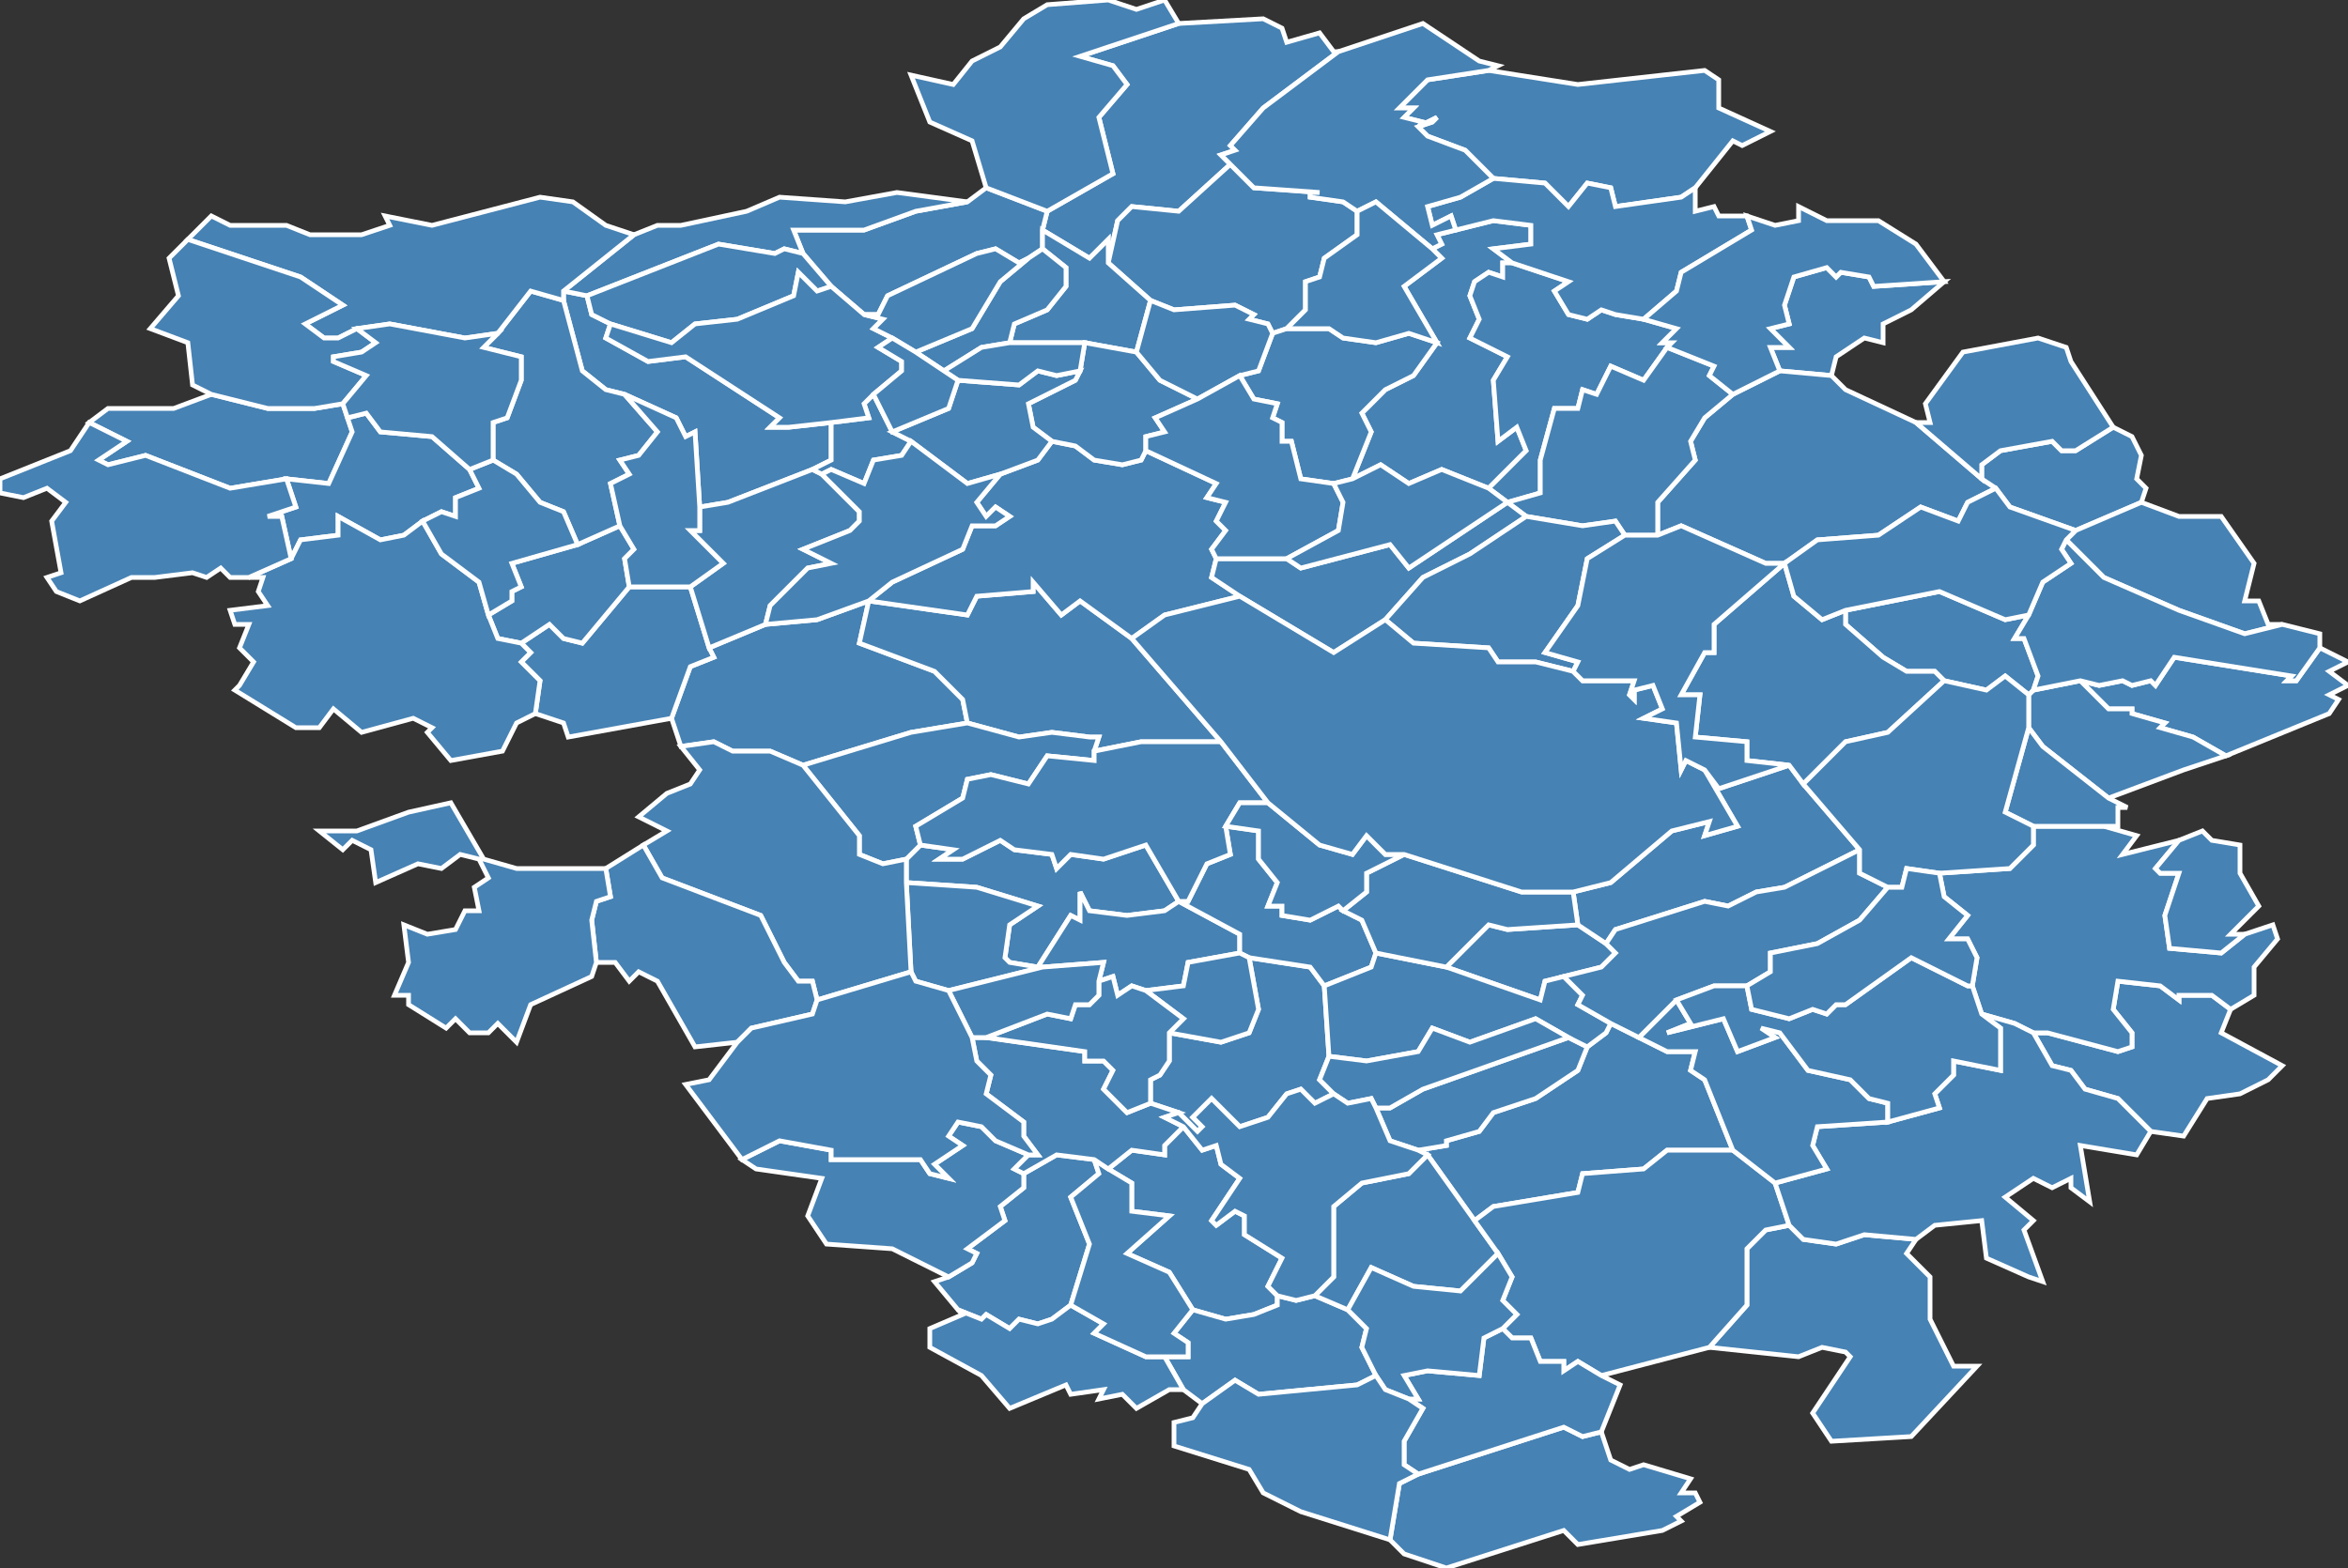 <?xml version="1.0" encoding="utf-8"?>
<svg version="1.1" id="svgmap" xmlns="http://www.w3.org/2000/svg" xmlns:xlink="http://www.w3.org/1999/xlink" x="0px" y="0px" width="100%" height="100%" viewBox="0 0 500 334">
<rect x="0" y="0" width="500" height="334" fill="#333333" stroke="none"/>
<polygon points="302,245 308,244 308,243 315,241 318,237 327,234 336,228 338,223 342,220 343,218 349,221 355,224 361,224 360,228 363,230 369,245 355,245 350,249 337,250 336,254 318,257 314,260 304,246 302,245" id="21004" class="commune" fill="steelblue" stroke-width="1" stroke="white" geotype="commune" geoname="Aignay-le-Duc" code_insee="21004" code_canton="2105"/><polygon points="251,192 248,194 240,195 232,194 230,190 230,196 228,195 221,206 215,205 214,204 215,197 221,193 208,189 193,188 193,183 196,180 203,181 200,183 205,183 213,179 216,181 224,182 225,185 228,182 235,183 244,180 251,192 251,192" id="21006" class="commune" fill="steelblue" stroke-width="1" stroke="white" geotype="commune" geoname="Aisey-sur-Seine" code_insee="21006" code_canton="2105"/><polygon points="236,249 241,245 248,246 248,244 252,240 256,245 259,244 260,248 264,251 258,260 259,261 263,258 265,259 265,263 273,268 270,274 272,276 272,278 267,280 261,281 254,279 249,271 240,267 249,259 241,258 241,252 236,249" id="21011" class="commune" fill="steelblue" stroke-width="1" stroke="white" geotype="commune" geoname="Ampilly-les-Bordes" code_insee="21011" code_canton="2105"/><polygon points="145,159 143,153 147,142 152,140 151,138 163,133 174,132 185,128 183,137 199,143 205,149 206,154 194,156 171,163 164,160 156,160 152,158 145,159" id="21012" class="commune" fill="steelblue" stroke-width="1" stroke="white" geotype="commune" geoname="Ampilly-le-Sec" code_insee="21012" code_canton="2105"/><polygon points="262,35 251,45 241,44 238,47 236,56 236,51 232,55 222,49 223,45 237,37 234,25 240,18 237,14 230,12 251,5 269,4 273,6 274,9 281,7 284,11 285,11 269,23 262,31 263,32 260,33 262,35" id="21034" class="commune" fill="steelblue" stroke-width="1" stroke="white" geotype="commune" geoname="Autricourt" code_insee="21034" code_canton="2105"/><polygon points="254,279 261,281 267,280 272,278 272,276 276,277 280,276 287,279 291,283 290,287 293,293 289,295 268,297 263,294 256,299 252,296 248,289 253,289 253,286 250,284 254,279" id="21043" class="commune" fill="steelblue" stroke-width="1" stroke="white" geotype="commune" geoname="Baigneux-les-Juifs" code_insee="21043" code_canton="2105"/><polygon points="151,138 152,140 147,142 143,153 121,157 120,154 114,152 115,145 111,141 113,139 111,137 117,133 120,136 124,137 134,125 147,125 151,138" id="21044" class="commune" fill="steelblue" stroke-width="1" stroke="white" geotype="commune" geoname="Balot" code_insee="21044" code_canton="2105"/><polygon points="336,197 342,201 344,203 341,206 333,208 329,209 328,213 308,206 317,197 321,198 336,197" id="21052" class="commune" fill="steelblue" stroke-width="1" stroke="white" geotype="commune" geoname="Beaulieu" code_insee="21052" code_canton="2105"/><polygon points="338,223 336,228 327,234 318,237 315,241 308,243 308,244 302,245 296,243 293,236 296,236 303,232 334,221 338,223" id="21055" class="commune" fill="steelblue" stroke-width="1" stroke="white" geotype="commune" geoname="Beaunotte" code_insee="21055" code_canton="2105"/><polygon points="236,56 238,47 241,44 251,45 262,35 267,40 281,41 279,41 279,42 286,43 289,45 289,50 282,55 281,59 278,60 278,66 274,70 271,71 270,69 266,68 267,67 263,65 250,66 245,64 236,56" id="21058" class="commune" fill="steelblue" stroke-width="1" stroke="white" geotype="commune" geoname="Belan-sur-Ource" code_insee="21058" code_canton="2105"/><polygon points="282,210 283,225 281,230 284,233 280,235 277,232 274,233 270,238 264,240 258,234 254,238 256,240 255,241 251,237 245,235 245,230 247,229 249,226 249,220 260,222 266,220 268,215 266,204 279,206 282,210" id="21061" class="commune" fill="steelblue" stroke-width="1" stroke="white" geotype="commune" geoname="Bellenod-sur-Seine" code_insee="21061" code_canton="2105"/><polygon points="483,230 477,233 470,234 465,242 458,241 451,234 444,232 441,228 437,227 433,220 436,220 451,224 454,223 454,220 450,215 451,209 460,210 464,213 464,212 471,212 475,215 473,220 486,227 483,230" id="21063" class="commune" fill="steelblue" stroke-width="1" stroke="white" geotype="commune" geoname="Beneuvre" code_insee="21063" code_canton="2105"/><polygon points="357,323 358,324 354,326 336,329 333,326 308,334 299,331 296,328 298,316 302,314 333,304 337,306 341,305 343,311 347,313 350,312 360,315 358,318 361,318 362,320 357,323" id="21075" class="commune" fill="steelblue" stroke-width="1" stroke="white" geotype="commune" geoname="Billy-lès-Chanceaux" code_insee="21075" code_canton="2105"/><polygon points="306,73 299,61 307,55 305,53 307,52 306,50 310,49 318,47 326,48 326,52 318,53 322,56 320,56 320,59 317,58 314,60 313,63 315,68 313,72 321,76 318,81 319,94 323,91 325,96 317,104 307,100 300,103 294,99 288,102 292,92 290,88 295,83 301,80 306,73" id="21077" class="commune" fill="steelblue" stroke-width="1" stroke="white" geotype="commune" geoname="Bissey-la-Côte" code_insee="21077" code_canton="2105"/><polygon points="134,125 124,137 120,136 117,133 111,137 106,136 104,131 109,128 109,126 111,125 109,120 123,116 132,112 135,117 133,119 134,125" id="21078" class="commune" fill="steelblue" stroke-width="1" stroke="white" geotype="commune" geoname="Bissey-la-Pierre" code_insee="21078" code_canton="2105"/><polygon points="390,80 379,79 377,74 381,74 377,70 381,69 380,65 382,59 389,57 391,59 392,58 398,59 399,61 414,60 407,66 401,69 401,73 397,72 391,76 390,80" id="21090" class="commune" fill="steelblue" stroke-width="1" stroke="white" geotype="commune" geoname="Boudreville" code_insee="21090" code_canton="2105"/><polygon points="173,100 155,107 149,108 148,92 146,93 144,89 133,84 129,83 124,79 120,64 120,62 125,63 126,67 130,69 129,72 138,77 146,76 166,89 164,91 168,91 177,90 177,98 173,100" id="21093" class="commune" fill="steelblue" stroke-width="1" stroke="white" geotype="commune" geoname="Bouix" code_insee="21093" code_canton="2105"/><polygon points="222,206 221,206 228,195 230,196 230,190 232,194 240,195 248,194 251,192 264,199 264,203 253,205 252,210 244,211 241,210 238,212 237,208 234,209 235,205 222,206" id="21104" class="commune" fill="steelblue" stroke-width="1" stroke="white" geotype="commune" geoname="Brémur-et-Vaurois" code_insee="21104" code_canton="2105"/><polygon points="288,102 284,103 277,102 275,94 273,94 273,90 271,89 272,86 267,85 264,80 268,79 271,71 274,70 283,70 286,72 293,73 300,71 306,73 301,80 295,83 290,88 292,92 288,102" id="21109" class="commune" fill="steelblue" stroke-width="1" stroke="white" geotype="commune" geoname="Brion-sur-Ource" code_insee="21109" code_canton="2105"/><polygon points="206,154 205,149 199,143 183,137 185,128 206,131 208,127 220,126 220,124 226,131 230,128 241,136 260,158 243,158 233,160 234,157 232,157 224,156 217,157 206,154" id="21115" class="commune" fill="steelblue" stroke-width="1" stroke="white" geotype="commune" geoname="Buncey" code_insee="21115" code_canton="2105"/><polygon points="448,176 455,178 452,182 464,179 459,185 460,186 464,186 461,195 462,202 473,203 478,199 484,197 485,200 480,206 480,212 475,215 471,212 464,212 464,213 460,210 451,209 450,215 454,220 454,223 451,224 436,220 433,220 429,218 422,216 420,210 421,204 419,200 415,200 419,195 414,191 413,186 428,185 433,180 433,176 448,176" id="21116" class="commune" fill="steelblue" stroke-width="1" stroke="white" geotype="commune" geoname="Bure-les-Templiers" code_insee="21116" code_canton="2105"/><polygon points="266,204 264,203 264,199 251,192 251,192 253,192 257,184 262,182 261,176 268,177 268,183 272,188 270,193 273,193 273,195 279,196 285,193 286,194 290,196 293,203 292,206 282,210 279,206 266,204" id="21117" class="commune" fill="steelblue" stroke-width="1" stroke="white" geotype="commune" geoname="Busseaut" code_insee="21117" code_canton="2105"/><polygon points="494,138 494,138 500,141 496,143 500,146 496,148 498,149 496,152 474,161 467,157 460,155 461,154 454,152 454,151 449,151 443,145 447,146 452,145 454,146 458,145 459,146 463,140 488,144 487,145 489,145 494,138" id="21123" class="commune" fill="steelblue" stroke-width="1" stroke="white" geotype="commune" geoname="Buxerolles" code_insee="21123" code_canton="2105"/><polygon points="163,133 151,138 147,125 154,120 147,113 149,113 149,108 155,107 173,100 175,101 183,109 183,111 181,113 171,117 177,120 172,121 164,129 163,133" id="21125" class="commune" fill="steelblue" stroke-width="1" stroke="white" geotype="commune" geoname="Cérilly" code_insee="21125" code_canton="2105"/><polygon points="443,145 449,151 454,151 454,152 461,154 460,155 467,157 474,161 465,164 449,170 435,159 432,155 432,148 433,147 443,145" id="21129" class="commune" fill="steelblue" stroke-width="1" stroke="white" geotype="commune" geoname="Chambain" code_insee="21129" code_canton="2105"/><polygon points="196,180 193,183 188,184 183,182 183,178 171,163 194,156 206,154 217,157 224,156 232,157 234,157 233,160 233,162 223,161 219,167 211,165 206,166 205,170 195,176 196,180" id="21134" class="commune" fill="steelblue" stroke-width="1" stroke="white" geotype="commune" geoname="Chamesson" code_insee="21134" code_canton="2105"/><polygon points="19,90 23,87 37,87 45,84 57,87 67,87 73,86 74,89 75,92 70,103 61,102 49,104 31,97 23,99 21,98 27,94 19,90" id="21143" class="commune" fill="steelblue" stroke-width="1" stroke="white" geotype="commune" geoname="Channay" code_insee="21143" code_canton="2105"/><polygon points="223,45 222,49 222,53 219,55 217,56 212,53 208,54 189,63 187,67 184,67 177,61 171,54 169,49 184,49 195,45 206,43 210,40 223,45" id="21149" class="commune" fill="steelblue" stroke-width="1" stroke="white" geotype="commune" geoname="Charrey-sur-Seine" code_insee="21149" code_canton="2105"/><polygon points="241,136 230,128 226,131 220,124 220,126 208,127 206,131 185,128 190,124 205,117 207,112 212,112 215,110 212,108 210,110 208,107 213,101 221,98 224,94 229,95 233,98 239,99 243,98 244,96 259,103 257,106 261,107 259,111 261,113 258,117 259,119 258,123 264,127 248,131 241,136" id="21154" class="commune" fill="steelblue" stroke-width="1" stroke="white" geotype="commune" geoname="Châtillon-sur-Seine" code_insee="21154" code_canton="2105"/><polygon points="478,199 473,203 462,202 461,195 464,186 460,186 459,185 464,179 469,177 471,179 477,180 477,186 481,193 475,199 478,199" id="21157" class="commune" fill="steelblue" stroke-width="1" stroke="white" geotype="commune" geoname="Chaugey" code_insee="21157" code_canton="2105"/><polygon points="422,102 425,104 419,107 417,111 409,108 400,114 387,115 380,120 376,120 358,112 353,114 353,107 361,98 360,94 363,89 369,84 379,79 390,80 393,83 408,90 422,102" id="21159" class="commune" fill="steelblue" stroke-width="1" stroke="white" geotype="commune" geoname="Chaume" code_insee="21159" code_canton="2105"/><polygon points="218,250 225,246 233,247 234,250 228,255 232,265 228,278 224,281 221,282 217,281 215,283 210,280 209,281 204,279 199,273 202,272 207,269 208,267 206,266 214,260 213,257 218,253 218,250" id="21160" class="commune" fill="steelblue" stroke-width="1" stroke="white" geotype="commune" geoname="Chaume-lès-Baigneux" code_insee="21160" code_canton="2105"/><polygon points="222,49 232,55 236,51 236,56 245,64 242,75 231,73 215,73 216,69 223,66 227,61 227,57 222,53 222,49" id="21161" class="commune" fill="steelblue" stroke-width="1" stroke="white" geotype="commune" geoname="Chaumont-le-Bois" code_insee="21161" code_canton="2105"/><polygon points="221,206 222,206 202,211 195,209 194,207 193,188 208,189 221,193 215,197 214,204 215,205 221,206" id="21165" class="commune" fill="steelblue" stroke-width="1" stroke="white" geotype="commune" geoname="Chemin-d'Aisey" code_insee="21165" code_canton="2105"/><polygon points="193,188 194,207 174,213 173,209 170,209 167,205 162,195 141,187 137,180 142,177 136,174 142,169 147,167 149,164 145,159 152,158 156,160 164,160 171,163 183,178 183,182 188,184 193,183 193,188" id="21201" class="commune" fill="steelblue" stroke-width="1" stroke="white" geotype="commune" geoname="Coulmier-le-Sec" code_insee="21201" code_canton="2105"/><polygon points="321,107 321,107 317,104 325,96 323,91 319,94 318,81 321,76 313,72 315,68 313,63 314,60 317,58 320,59 320,56 322,56 334,60 331,62 334,67 338,68 341,66 344,67 350,68 357,70 354,73 356,73 355,74 350,81 343,78 340,84 337,83 336,87 331,87 328,98 328,105 321,107" id="21202" class="commune" fill="steelblue" stroke-width="1" stroke="white" geotype="commune" geoname="Courban" code_insee="21202" code_canton="2105"/><polygon points="304,246 314,260 319,267 311,275 301,274 292,270 287,279 280,276 284,272 284,257 290,252 300,250 304,246" id="21235" class="commune" fill="steelblue" stroke-width="1" stroke="white" geotype="commune" geoname="Duesme" code_insee="21235" code_canton="2105"/><polygon points="381,261 384,264 391,265 397,263 408,264 406,267 411,272 411,281 416,291 421,291 407,306 390,307 386,301 394,289 393,288 388,287 383,289 364,287 372,278 372,266 376,262 381,261" id="21237" class="commune" fill="steelblue" stroke-width="1" stroke="white" geotype="commune" geoname="Échalot" code_insee="21237" code_canton="2105"/><polygon points="342,201 336,197 335,190 343,188 356,177 364,175 363,178 370,176 363,164 366,168 381,163 384,167 396,181 380,189 374,190 368,193 363,192 344,198 342,201" id="21250" class="commune" fill="steelblue" stroke-width="1" stroke="white" geotype="commune" geoname="Essarois" code_insee="21250" code_canton="2105"/><polygon points="314,260 318,257 336,254 337,250 350,249 355,245 369,245 378,252 381,261 376,262 372,266 372,278 364,287 341,293 336,290 333,292 333,290 328,290 326,285 322,285 320,283 323,280 320,277 322,272 319,267 314,260" id="21253" class="commune" fill="steelblue" stroke-width="1" stroke="white" geotype="commune" geoname="Étalante" code_insee="21253" code_canton="2105"/><polygon points="248,289 252,296 249,296 242,300 239,297 234,298 235,296 228,297 227,295 215,300 209,293 198,287 198,283 205,280 204,279 209,281 210,280 215,283 217,281 221,282 224,281 228,278 235,282 233,284 244,289 248,289" id="21257" class="commune" fill="steelblue" stroke-width="1" stroke="white" geotype="commune" geoname="Étormay" code_insee="21257" code_canton="2105"/><polygon points="190,92 194,94 192,97 186,98 184,103 177,100 175,101 173,100 177,98 177,90 185,89 184,86 186,84 190,92" id="21258" class="commune" fill="steelblue" stroke-width="1" stroke="white" geotype="commune" geoname="Étrochey" code_insee="21258" code_canton="2105"/><polygon points="414,145 412,143 406,143 401,140 393,133 393,130 413,126 427,132 432,131 429,136 431,136 434,144 433,147 432,148 427,144 423,147 414,145" id="21262" class="commune" fill="steelblue" stroke-width="1" stroke="white" geotype="commune" geoname="Faverolles-lès-Lucey" code_insee="21262" code_canton="2105"/><polygon points="218,250 218,253 213,257 214,260 206,266 208,267 207,269 202,272 190,266 176,265 172,259 175,251 161,249 158,247 166,243 177,245 177,247 196,247 198,250 202,251 199,248 205,244 202,242 204,239 209,240 212,243 219,246 216,249 218,250" id="21276" class="commune" fill="steelblue" stroke-width="1" stroke="white" geotype="commune" geoname="Fontaines-en-Duesmois" code_insee="21276" code_canton="2105"/><polygon points="361,40 358,42 344,44 343,40 338,39 334,44 329,39 318,38 312,32 304,29 302,27 305,26 306,25 302,27 303,26 299,25 301,23 298,23 304,17 317,15 336,18 363,15 366,17 366,23 377,28 371,31 369,30 361,40" id="21296" class="commune" fill="steelblue" stroke-width="1" stroke="white" geotype="commune" geoname="Gevrolles" code_insee="21296" code_canton="2105"/><polygon points="135,50 140,48 145,48 159,45 166,42 180,43 191,41 206,43 195,45 184,49 169,49 171,54 167,53 165,54 153,52 125,63 120,62 135,50" id="21302" class="commune" fill="steelblue" stroke-width="1" stroke="white" geotype="commune" geoname="Gomméville" code_insee="21302" code_canton="2105"/><polygon points="425,104 422,102 422,99 426,96 437,94 439,96 442,96 450,91 454,93 456,97 455,102 457,104 456,107 442,113 428,108 425,104" id="21303" class="commune" fill="steelblue" stroke-width="1" stroke="white" geotype="commune" geoname="Goulles" code_insee="21303" code_canton="2105"/><polygon points="251,5 230,12 237,14 240,18 234,25 237,37 223,45 210,40 207,30 198,26 194,16 203,18 207,13 213,10 218,4 223,1 236,0 242,2 248,0 251,5" id="21305" class="commune" fill="steelblue" stroke-width="1" stroke="white" geotype="commune" geoname="Grancey-sur-Ource" code_insee="21305" code_canton="2105"/><polygon points="61,102 70,103 75,92 74,89 78,88 81,92 92,93 100,100 102,104 97,106 97,110 94,109 90,111 86,114 81,115 72,110 72,114 64,115 62,119 60,110 57,110 63,108 61,102" id="21309" class="commune" fill="steelblue" stroke-width="1" stroke="white" geotype="commune" geoname="Griselles" code_insee="21309" code_canton="2105"/><polygon points="442,113 456,107 464,110 473,110 480,120 478,128 481,128 483,133 486,133 478,135 464,130 448,123 440,115 442,113" id="21312" class="commune" fill="steelblue" stroke-width="1" stroke="white" geotype="commune" geoname="Gurgy-la-Ville" code_insee="21312" code_canton="2105"/><polygon points="494,138 489,145 487,145 488,144 463,140 459,146 458,145 454,146 452,145 447,146 443,145 433,147 434,144 431,136 429,136 432,131 435,124 441,120 439,117 440,115 448,123 464,130 478,135 486,133 494,135 494,138" id="21313" class="commune" fill="steelblue" stroke-width="1" stroke="white" geotype="commune" geoname="Gurgy-le-Château" code_insee="21313" code_canton="2105"/><polygon points="233,247 236,249 241,252 241,258 249,259 240,267 249,271 254,279 250,284 253,286 253,289 248,289 244,289 233,284 235,282 228,278 232,265 228,255 234,250 233,247" id="21326" class="commune" fill="steelblue" stroke-width="1" stroke="white" geotype="commune" geoname="Jours-lès-Baigneux" code_insee="21326" code_canton="2105"/><polygon points="53,123 62,119 64,115 72,114 72,110 81,115 86,114 90,111 94,118 102,124 104,131 106,136 111,137 113,139 111,141 115,145 114,152 110,154 107,160 96,162 91,156 92,155 88,153 77,156 71,151 68,155 63,155 50,147 51,146 54,141 51,138 53,133 50,133 49,130 57,129 55,126 56,123 53,123" id="21336" class="commune" fill="steelblue" stroke-width="1" stroke="white" geotype="commune" geoname="Laignes" code_insee="21336" code_canton="2105"/><polygon points="132,112 123,116 120,109 115,107 110,101 105,98 105,90 108,89 111,81 111,76 103,74 106,71 113,62 120,64 124,79 129,83 133,84 140,92 136,97 132,98 134,101 130,103 132,112" id="21343" class="commune" fill="steelblue" stroke-width="1" stroke="white" geotype="commune" geoname="Larrey" code_insee="21343" code_canton="2105"/><polygon points="393,130 393,133 401,140 406,143 412,143 414,145 402,156 393,158 384,167 381,163 372,162 372,158 361,157 362,148 358,148 363,139 365,139 365,133 380,120 382,127 388,132 393,130" id="21346" class="commune" fill="steelblue" stroke-width="1" stroke="white" geotype="commune" geoname="Leuglay" code_insee="21346" code_canton="2105"/><polygon points="422,102 408,90 411,90 410,86 418,75 434,72 440,74 441,77 450,91 442,96 439,96 437,94 426,96 422,99 422,102" id="21350" class="commune" fill="steelblue" stroke-width="1" stroke="white" geotype="commune" geoname="Lignerolles" code_insee="21350" code_canton="2105"/><polygon points="353,114 346,114 344,111 337,112 325,110 321,107 328,105 328,98 331,87 336,87 337,83 340,84 343,78 350,81 355,74 365,78 364,80 369,84 363,89 360,94 361,98 353,107 353,114" id="21357" class="commune" fill="steelblue" stroke-width="1" stroke="white" geotype="commune" geoname="Louesme" code_insee="21357" code_canton="2105"/><polygon points="380,120 387,115 400,114 409,108 417,111 419,107 425,104 428,108 442,113 440,115 439,117 441,120 435,124 432,131 427,132 413,126 393,130 388,132 382,127 380,120" id="21359" class="commune" fill="steelblue" stroke-width="1" stroke="white" geotype="commune" geoname="Lucey" code_insee="21359" code_canton="2105"/><polygon points="236,249 233,247 225,246 218,250 216,249 219,246 221,246 218,242 218,239 210,233 211,229 208,226 207,221 210,221 231,224 231,226 235,226 237,228 235,232 240,237 245,235 251,237 248,238 252,240 248,244 248,246 241,245 236,249" id="21364" class="commune" fill="steelblue" stroke-width="1" stroke="white" geotype="commune" geoname="Magny-Lambert" code_insee="21364" code_canton="2105"/><polygon points="321,107 321,107 325,110 313,118 303,123 295,132 284,139 264,127 258,123 259,119 274,119 277,121 296,116 300,121 321,107" id="21372" class="commune" fill="steelblue" stroke-width="1" stroke="white" geotype="commune" geoname="Maisey-le-Duc" code_insee="21372" code_canton="2105"/><polygon points="123,116 109,120 111,125 109,126 109,128 104,131 102,124 94,118 90,111 94,109 97,110 97,106 102,104 100,100 105,98 110,101 115,107 120,109 123,116" id="21378" class="commune" fill="steelblue" stroke-width="1" stroke="white" geotype="commune" geoname="Marcenay" code_insee="21378" code_canton="2105"/><polygon points="244,96 243,98 239,99 233,98 229,95 224,94 220,91 219,86 229,81 230,79 231,73 242,75 247,81 255,85 246,89 248,92 244,93 244,96" id="21393" class="commune" fill="steelblue" stroke-width="1" stroke="white" geotype="commune" geoname="Massingy" code_insee="21393" code_canton="2105"/><polygon points="283,225 282,210 292,206 293,203 308,206 328,213 329,209 333,208 337,212 336,214 343,218 342,220 338,223 334,221 327,217 313,222 305,219 302,224 291,226 283,225" id="21396" class="commune" fill="steelblue" stroke-width="1" stroke="white" geotype="commune" geoname="Mauvilly" code_insee="21396" code_canton="2105"/><polygon points="448,176 433,176 427,173 432,155 435,159 449,170 453,172 451,172 451,176 448,176" id="21402" class="commune" fill="steelblue" stroke-width="1" stroke="white" geotype="commune" geoname="Menesble" code_insee="21402" code_canton="2105"/><polygon points="284,233 281,230 283,225 291,226 302,224 305,219 313,222 327,217 334,221 303,232 296,236 293,236 292,234 287,235 284,233" id="21410" class="commune" fill="steelblue" stroke-width="1" stroke="white" geotype="commune" geoname="Meulson" code_insee="21410" code_canton="2105"/><polygon points="381,261 378,252 389,249 386,244 387,240 402,239 413,236 412,233 416,229 416,226 426,228 426,219 422,216 429,218 433,220 437,227 441,228 444,232 451,234 458,241 455,246 443,244 445,256 441,253 441,251 437,253 433,251 427,255 433,260 431,262 435,273 432,272 423,268 422,260 412,261 408,264 397,263 391,265 384,264 381,261" id="21415" class="commune" fill="steelblue" stroke-width="1" stroke="white" geotype="commune" geoname="Minot" code_insee="21415" code_canton="2105"/><polygon points="369,245 363,230 360,228 361,224 355,224 349,221 357,213 360,218 355,220 367,217 370,224 378,221 375,219 379,220 385,228 394,230 398,234 402,235 402,239 387,240 386,244 389,249 378,252 369,245" id="21418" class="commune" fill="steelblue" stroke-width="1" stroke="white" geotype="commune" geoname="Moitron" code_insee="21418" code_canton="2105"/><polygon points="40,51 45,46 49,48 61,48 66,50 77,50 83,48 82,46 92,48 115,42 122,43 129,48 135,50 120,62 120,64 113,62 106,71 99,72 83,69 76,70 72,72 69,72 65,69 73,65 64,59 40,51" id="21419" class="commune" fill="steelblue" stroke-width="1" stroke="white" geotype="commune" geoname="Molesme" code_insee="21419" code_canton="2105"/><polygon points="322,56 318,53 326,52 326,48 318,47 310,49 309,46 305,48 304,44 311,42 318,38 329,39 334,44 338,39 343,40 344,44 358,42 361,40 361,45 365,44 366,46 372,46 373,49 358,58 357,62 350,68 344,67 341,66 338,68 334,67 331,62 334,60 322,56" id="21432" class="commune" fill="steelblue" stroke-width="1" stroke="white" geotype="commune" geoname="Montigny-sur-Aube" code_insee="21432" code_canton="2105"/><polygon points="194,94 190,92 202,87 204,81 217,82 221,79 225,80 230,79 229,81 219,86 220,91 224,94 221,98 213,101 206,103 194,94" id="21435" class="commune" fill="steelblue" stroke-width="1" stroke="white" geotype="commune" geoname="Montliot-et-Courcelles" code_insee="21435" code_canton="2105"/><polygon points="349,221 343,218 336,214 337,212 333,208 341,206 344,203 342,201 344,198 363,192 368,193 374,190 380,189 396,181 396,186 402,189 396,196 387,201 377,203 377,207 372,210 365,210 357,213 349,221" id="21438" class="commune" fill="steelblue" stroke-width="1" stroke="white" geotype="commune" geoname="Montmoyen" code_insee="21438" code_canton="2105"/><polygon points="242,75 245,64 250,66 263,65 267,67 266,68 270,69 271,71 268,79 264,80 255,85 247,81 242,75" id="21444" class="commune" fill="steelblue" stroke-width="1" stroke="white" geotype="commune" geoname="Mosson" code_insee="21444" code_canton="2105"/><polygon points="62,119 53,123 49,123 47,121 44,123 41,122 33,123 28,123 17,128 12,126 10,123 13,122 11,111 14,107 10,104 5,106 0,105 0,102 15,96 19,90 27,94 21,98 23,99 31,97 49,104 61,102 63,108 57,110 60,110 62,119" id="21454" class="commune" fill="steelblue" stroke-width="1" stroke="white" geotype="commune" geoname="Nicey" code_insee="21454" code_canton="2105"/><polygon points="270,171 264,171 261,176 262,182 257,184 253,192 251,192 244,180 235,183 228,182 225,185 224,182 216,181 213,179 205,183 200,183 203,181 196,180 195,176 205,170 206,166 211,165 219,167 223,161 233,162 233,160 243,158 260,158 270,171" id="21455" class="commune" fill="steelblue" stroke-width="1" stroke="white" geotype="commune" geoname="Nod-sur-Seine" code_insee="21455" code_canton="2105"/><polygon points="130,69 126,67 125,63 153,52 165,54 167,53 171,54 177,61 174,62 170,58 169,63 157,68 148,69 143,73 130,69" id="21460" class="commune" fill="steelblue" stroke-width="1" stroke="white" geotype="commune" geoname="Noiron-sur-Seine" code_insee="21460" code_canton="2105"/><polygon points="219,55 222,53 227,57 227,61 223,66 216,69 215,73 209,74 201,79 195,75 207,70 213,60 219,55" id="21465" class="commune" fill="steelblue" stroke-width="1" stroke="white" geotype="commune" geoname="Obtrée" code_insee="21465" code_canton="2105"/><polygon points="341,305 337,306 333,304 302,314 299,312 299,307 303,300 300,298 302,298 299,293 304,292 315,293 316,285 320,283 322,285 326,285 328,290 333,290 333,292 336,290 341,293 345,295 341,305" id="21466" class="commune" fill="steelblue" stroke-width="1" stroke="white" geotype="commune" geoname="Oigny" code_insee="21466" code_canton="2105"/><polygon points="264,203 266,204 268,215 266,220 260,222 249,220 252,217 244,211 252,210 253,205 264,203" id="21470" class="commune" fill="steelblue" stroke-width="1" stroke="white" geotype="commune" geoname="Origny" code_insee="21470" code_canton="2105"/><polygon points="287,279 292,270 301,274 311,275 319,267 322,272 320,277 323,280 320,283 316,285 315,293 304,292 299,293 302,298 300,298 295,296 293,293 290,287 291,283 287,279" id="21471" class="commune" fill="steelblue" stroke-width="1" stroke="white" geotype="commune" geoname="Orret" code_insee="21471" code_canton="2105"/><polygon points="147,125 134,125 133,119 135,117 132,112 130,103 134,101 132,98 136,97 140,92 133,84 144,89 146,93 148,92 149,108 149,113 147,113 154,120 147,125" id="21488" class="commune" fill="steelblue" stroke-width="1" stroke="white" geotype="commune" geoname="Poinçon-lès-Larrey" code_insee="21488" code_canton="2105"/><polygon points="256,299 263,294 268,297 289,295 293,293 295,296 300,298 303,300 299,307 299,312 302,314 298,316 296,328 277,322 269,318 266,313 250,308 250,303 254,302 256,299" id="21490" class="commune" fill="steelblue" stroke-width="1" stroke="white" geotype="commune" geoname="Poiseul-la-Ville-et-Laperrière" code_insee="21490" code_canton="2105"/><polygon points="186,84 184,86 185,89 177,90 168,91 164,91 166,89 146,76 138,77 129,72 130,69 143,73 148,69 157,68 169,63 170,58 174,62 177,61 184,67 188,68 186,70 190,72 187,74 192,77 192,79 186,84" id="21499" class="commune" fill="steelblue" stroke-width="1" stroke="white" geotype="commune" geoname="Pothières" code_insee="21499" code_canton="2105"/><polygon points="274,119 259,119 258,117 261,113 259,111 261,107 257,106 259,103 244,96 244,93 248,92 246,89 255,85 264,80 267,85 272,86 271,89 273,90 273,94 275,94 277,102 284,103 286,107 285,113 274,119" id="21510" class="commune" fill="steelblue" stroke-width="1" stroke="white" geotype="commune" geoname="Prusly-sur-Ource" code_insee="21510" code_canton="2105"/><polygon points="137,180 141,187 162,195 167,205 170,209 173,209 174,213 173,216 160,219 157,222 148,223 140,209 136,207 134,209 131,205 127,205 126,196 127,192 130,191 129,185 137,180" id="21511" class="commune" fill="steelblue" stroke-width="1" stroke="white" geotype="commune" geoname="Puits" code_insee="21511" code_canton="2105"/><polygon points="302,245 304,246 300,250 290,252 284,257 284,272 280,276 276,277 272,276 270,274 273,268 265,263 265,259 263,258 259,261 258,260 264,251 260,248 259,244 256,245 252,240 248,238 251,237 255,241 256,240 254,238 258,234 264,240 270,238 274,233 277,232 280,235 284,233 287,235 292,234 293,236 296,243 302,245" id="21514" class="commune" fill="steelblue" stroke-width="1" stroke="white" geotype="commune" geoname="Quemigny-sur-Seine" code_insee="21514" code_canton="2105"/><polygon points="396,181 384,167 393,158 402,156 414,145 423,147 427,144 432,148 432,155 427,173 433,176 433,180 428,185 413,186 406,185 405,189 402,189 396,186 396,181" id="21519" class="commune" fill="steelblue" stroke-width="1" stroke="white" geotype="commune" geoname="Recey-sur-Ource" code_insee="21519" code_canton="2105"/><polygon points="262,35 260,33 263,32 262,31 269,23 285,11 303,5 306,7 315,13 319,14 317,15 304,17 298,23 301,23 299,25 303,26 302,27 306,25 305,26 302,27 304,29 312,32 318,38 311,42 304,44 305,48 309,46 310,49 306,50 307,52 305,53 293,43 289,45 286,43 279,42 279,41 281,41 267,40 262,35" id="21524" class="commune" fill="steelblue" stroke-width="1" stroke="white" geotype="commune" geoname="Riel-les-Eaux" code_insee="21524" code_canton="2105"/><polygon points="336,197 321,198 317,197 308,206 293,203 290,196 286,194 291,190 291,186 299,182 324,190 335,190 336,197" id="21526" class="commune" fill="steelblue" stroke-width="1" stroke="white" geotype="commune" geoname="Rochefort-sur-Brévon" code_insee="21526" code_canton="2105"/><polygon points="357,213 365,210 372,210 373,215 381,217 386,215 389,216 391,214 393,214 407,204 419,210 420,210 422,216 426,219 426,228 416,226 416,229 412,233 413,236 402,239 402,235 398,234 394,230 385,228 379,220 375,219 378,221 370,224 367,217 355,220 360,218 357,213" id="21543" class="commune" fill="steelblue" stroke-width="1" stroke="white" geotype="commune" geoname="Saint-Broing-les-Moines" code_insee="21543" code_canton="2105"/><polygon points="194,94 206,103 213,101 208,107 210,110 212,108 215,110 212,112 207,112 205,117 190,124 185,128 174,132 163,133 164,129 172,121 177,120 171,117 181,113 183,111 183,109 175,101 177,100 184,103 186,98 192,97 194,94" id="21545" class="commune" fill="steelblue" stroke-width="1" stroke="white" geotype="commune" geoname="Sainte-Colombe-sur-Seine" code_insee="21545" code_canton="2105"/><polygon points="261,176 264,171 270,171 281,180 288,182 291,178 295,182 299,182 291,186 291,190 286,194 285,193 279,196 273,195 273,193 270,193 272,188 268,183 268,177 261,176" id="21549" class="commune" fill="steelblue" stroke-width="1" stroke="white" geotype="commune" geoname="Saint-Germain-le-Rocheux" code_insee="21549" code_canton="2105"/><polygon points="249,220 249,226 247,229 245,230 245,235 240,237 235,232 237,228 235,226 231,226 231,224 210,221 223,216 228,217 229,214 232,214 234,212 234,209 237,208 238,212 241,210 244,211 252,217 249,220" id="21557" class="commune" fill="steelblue" stroke-width="1" stroke="white" geotype="commune" geoname="Saint-Marc-sur-Seine" code_insee="21557" code_canton="2105"/><polygon points="68,177 76,177 87,173 96,171 103,183 110,185 129,185 130,191 127,192 126,196 127,205 126,208 113,214 110,222 106,218 104,220 100,220 97,217 95,219 87,214 87,212 84,212 87,205 86,197 91,199 97,198 99,194 102,194 101,189 104,187 102,183 98,182 94,185 89,184 80,188 79,181 75,179 73,181 68,177" id="21594" class="commune" fill="steelblue" stroke-width="1" stroke="white" geotype="commune" geoname="Savoisy" code_insee="21594" code_canton="2105"/><polygon points="202,211 222,206 235,205 234,209 234,212 232,214 229,214 228,217 223,216 210,221 207,221 202,211" id="21602" class="commune" fill="steelblue" stroke-width="1" stroke="white" geotype="commune" geoname="Semond" code_insee="21602" code_canton="2105"/><polygon points="402,189 405,189 406,185 413,186 414,191 419,195 415,200 419,200 421,204 420,210 419,210 407,204 393,214 391,214 389,216 386,215 381,217 373,215 372,210 377,207 377,203 387,201 396,196 402,189" id="21626" class="commune" fill="steelblue" stroke-width="1" stroke="white" geotype="commune" geoname="Terrefondrée" code_insee="21626" code_canton="2105"/><polygon points="274,70 278,66 278,60 281,59 282,55 289,50 289,45 293,43 305,53 307,55 299,61 306,73 300,71 293,73 286,72 283,70 274,70" id="21628" class="commune" fill="steelblue" stroke-width="1" stroke="white" geotype="commune" geoname="Thoires" code_insee="21628" code_canton="2105"/><polygon points="215,73 231,73 230,79 225,80 221,79 217,82 204,81 201,79 209,74 215,73" id="21653" class="commune" fill="steelblue" stroke-width="1" stroke="white" geotype="commune" geoname="Vannaire" code_insee="21653" code_canton="2105"/><polygon points="325,110 337,112 344,111 346,114 338,119 336,129 329,139 336,141 335,143 327,141 319,141 317,138 301,137 295,132 303,123 313,118 325,110" id="21655" class="commune" fill="steelblue" stroke-width="1" stroke="white" geotype="commune" geoname="Vanvey" code_insee="21655" code_canton="2105"/><polygon points="36,55 40,51 64,59 73,65 65,69 69,72 72,72 76,70 80,73 77,75 71,76 71,77 78,80 73,86 67,87 57,87 45,84 41,82 40,73 32,70 38,63 36,55" id="21671" class="commune" fill="steelblue" stroke-width="1" stroke="white" geotype="commune" geoname="Vertault" code_insee="21671" code_canton="2105"/><polygon points="355,74 356,73 354,73 357,70 350,68 357,62 358,58 373,49 372,46 378,48 383,47 383,44 389,47 400,47 408,52 414,60 399,61 398,59 392,58 391,59 389,57 382,59 380,65 381,69 377,70 381,74 377,74 379,79 369,84 364,80 365,78 355,74" id="21674" class="commune" fill="steelblue" stroke-width="1" stroke="white" geotype="commune" geoname="Veuxhaulles-sur-Aube" code_insee="21674" code_canton="2105"/><polygon points="194,207 195,209 202,211 207,221 208,226 211,229 210,233 218,239 218,242 221,246 219,246 212,243 209,240 204,239 202,242 205,244 199,248 202,251 198,250 196,247 177,247 177,245 166,243 158,247 146,231 151,230 157,222 160,219 173,216 174,213 194,207" id="21685" class="commune" fill="steelblue" stroke-width="1" stroke="white" geotype="commune" geoname="Villaines-en-Duesmois" code_insee="21685" code_canton="2105"/><polygon points="74,89 73,86 78,80 71,77 71,76 77,75 80,73 76,70 83,69 99,72 106,71 103,74 111,76 111,81 108,89 105,90 105,98 100,100 92,93 81,92 78,88 74,89" id="21693" class="commune" fill="steelblue" stroke-width="1" stroke="white" geotype="commune" geoname="Villedieu" code_insee="21693" code_canton="2105"/><polygon points="184,67 187,67 189,63 208,54 212,53 217,56 219,55 213,60 207,70 195,75 190,72 186,70 188,68 184,67" id="21700" class="commune" fill="steelblue" stroke-width="1" stroke="white" geotype="commune" geoname="Villers-Patras" code_insee="21700" code_canton="2105"/><polygon points="270,171 260,158 241,136 248,131 264,127 284,139 295,132 301,137 317,138 319,141 327,141 335,143 337,145 348,145 347,148 348,149 348,147 352,146 354,151 350,153 357,154 358,164 359,162 363,164 370,176 363,178 364,175 356,177 343,188 335,190 324,190 299,182 295,182 291,178 288,182 281,180 270,171" id="21704" class="commune" fill="steelblue" stroke-width="1" stroke="white" geotype="commune" geoname="Villiers-le-Duc" code_insee="21704" code_canton="2105"/><polygon points="284,103 288,102 294,99 300,103 307,100 317,104 321,107 300,121 296,116 277,121 274,119 285,113 286,107 284,103" id="21706" class="commune" fill="steelblue" stroke-width="1" stroke="white" geotype="commune" geoname="Villotte-sur-Ource" code_insee="21706" code_canton="2105"/><polygon points="190,92 186,84 192,79 192,77 187,74 190,72 195,75 201,79 204,81 202,87 190,92" id="21711" class="commune" fill="steelblue" stroke-width="1" stroke="white" geotype="commune" geoname="Vix" code_insee="21711" code_canton="2105"/><polygon points="346,114 353,114 358,112 376,120 380,120 365,133 365,139 363,139 358,148 362,148 361,157 372,158 372,162 381,163 366,168 363,164 359,162 358,164 357,154 350,153 354,151 352,146 348,147 348,149 347,148 348,145 337,145 335,143 336,141 329,139 336,129 338,119 346,114" id="21717" class="commune" fill="steelblue" stroke-width="1" stroke="white" geotype="commune" geoname="Voulaines-les-Templiers" code_insee="21717" code_canton="2105"/></svg>